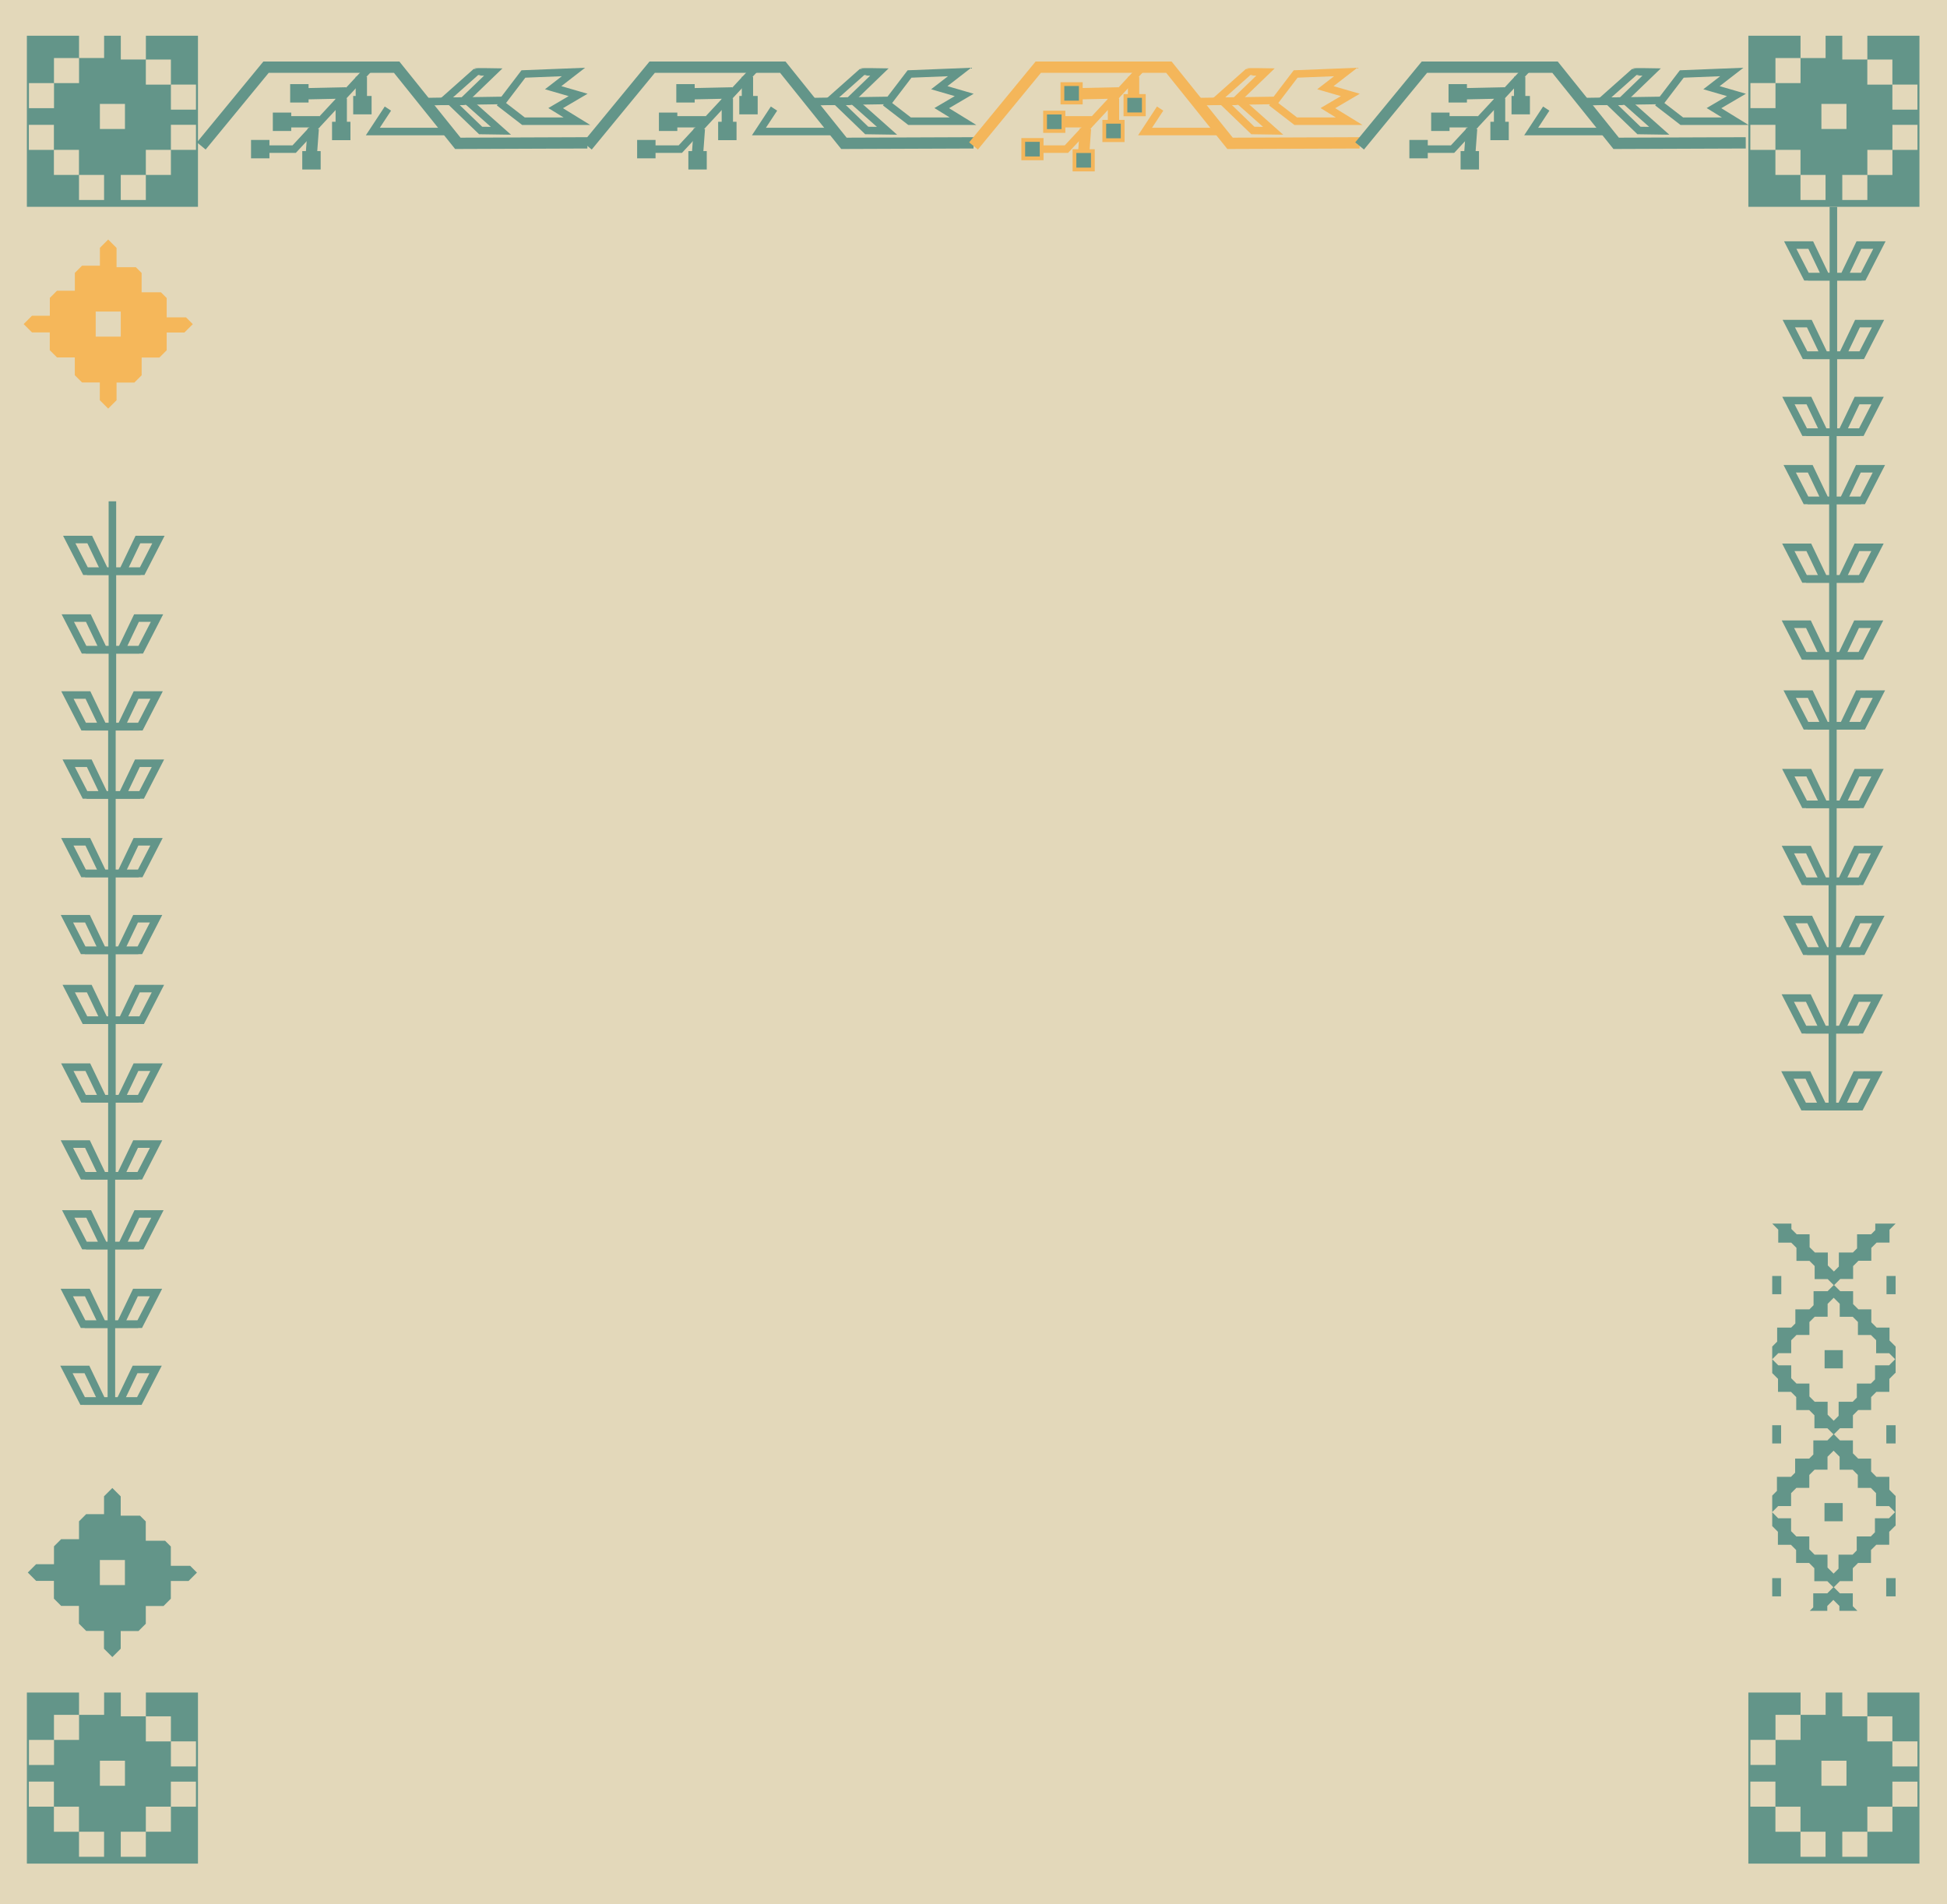 <?xml version="1.0" encoding="UTF-8"?>
<svg id="Layer_2" data-name="Layer 2" xmlns="http://www.w3.org/2000/svg" xmlns:xlink="http://www.w3.org/1999/xlink" viewBox="0 0 516.53 505.18">
  <defs>
    <style>
      .cls-1 {
        fill: #e3d8ba;
      }

      .cls-2, .cls-3 {
        fill: #639589;
      }

      .cls-3, .cls-4, .cls-5, .cls-6, .cls-7, .cls-8 {
        stroke-miterlimit: 10;
      }

      .cls-3, .cls-4, .cls-8 {
        stroke: #f4b65a;
      }

      .cls-9, .cls-5 {
        fill: #f5b75a;
      }

      .cls-4, .cls-5, .cls-6 {
        stroke-width: 2px;
      }

      .cls-4, .cls-6, .cls-10, .cls-11, .cls-7, .cls-8 {
        fill: none;
      }

      .cls-5, .cls-6, .cls-7 {
        stroke: #639589;
      }

      .cls-11 {
        clip-path: url(#clippath);
      }

      .cls-7, .cls-8 {
        stroke-width: 3px;
      }
    </style>
    <clipPath id="clippath">
      <rect class="cls-10" x="470.16" y="323.52" width="32.74" height="103.86"/>
    </clipPath>
  </defs>
  <g id="Layer_1-2" data-name="Layer 1">
    <rect class="cls-1" width="516.53" height="505.18"/>
    <g>
      <rect class="cls-2" x="7.13" y="449.06" width="45.39" height="45.39"/>
      <g>
        <rect class="cls-1" x="45.34" y="472.7" width="6.65" height="6.65" transform="translate(524.68 427.36) rotate(90)"/>
        <rect class="cls-1" x="38.69" y="479.34" width="6.65" height="6.65" transform="translate(524.68 440.65) rotate(90)"/>
        <rect class="cls-1" x="32.04" y="485.99" width="6.65" height="6.65" transform="translate(524.68 453.95) rotate(90)"/>
        <rect class="cls-1" x="20.97" y="448.33" width="6.65" height="6.65" transform="translate(475.95 427.36) rotate(90)"/>
        <rect class="cls-1" x="14.33" y="454.98" width="6.65" height="6.65" transform="translate(475.95 440.65) rotate(90)"/>
        <rect class="cls-1" x="7.68" y="461.62" width="6.65" height="6.65" transform="translate(475.95 453.95) rotate(90)"/>
        <rect class="cls-1" x="45.34" y="462.02" width="6.65" height="6.65" transform="translate(97.33 930.69) rotate(-180)"/>
        <rect class="cls-1" x="38.69" y="455.37" width="6.65" height="6.65" transform="translate(84.03 917.4) rotate(-180)"/>
        <rect class="cls-1" x="32.04" y="448.73" width="6.65" height="6.65" transform="translate(70.74 904.1) rotate(-180)"/>
        <rect class="cls-1" x="20.95" y="485.99" width="6.65" height="6.65" transform="translate(48.56 978.63) rotate(-180)"/>
        <rect class="cls-1" x="14.31" y="479.34" width="6.65" height="6.65" transform="translate(35.26 965.34) rotate(-180)"/>
        <rect class="cls-1" x="26.5" y="467.15" width="6.65" height="6.65" transform="translate(59.65 940.95) rotate(-180)"/>
        <rect class="cls-1" x="7.66" y="472.7" width="6.65" height="6.65" transform="translate(21.96 952.04) rotate(-180)"/>
      </g>
    </g>
    <g>
      <rect class="cls-2" x="7.13" y="9.48" width="45.39" height="45.39"/>
      <g>
        <rect class="cls-1" x="45.34" y="33.11" width="6.65" height="6.65" transform="translate(85.1 -12.23) rotate(90)"/>
        <rect class="cls-1" x="38.69" y="39.76" width="6.65" height="6.65" transform="translate(85.1 1.07) rotate(90)"/>
        <rect class="cls-1" x="32.04" y="46.41" width="6.65" height="6.65" transform="translate(85.1 14.37) rotate(90)"/>
        <rect class="cls-1" x="20.97" y="8.75" width="6.65" height="6.65" transform="translate(36.37 -12.23) rotate(90)"/>
        <rect class="cls-1" x="14.33" y="15.4" width="6.65" height="6.65" transform="translate(36.37 1.07) rotate(90)"/>
        <rect class="cls-1" x="7.68" y="22.04" width="6.65" height="6.65" transform="translate(36.37 14.37) rotate(90)"/>
        <rect class="cls-1" x="45.34" y="22.44" width="6.65" height="6.65" transform="translate(97.33 51.53) rotate(-180)"/>
        <rect class="cls-1" x="38.69" y="15.79" width="6.65" height="6.65" transform="translate(84.03 38.24) rotate(-180)"/>
        <rect class="cls-1" x="32.04" y="9.15" width="6.65" height="6.65" transform="translate(70.74 24.94) rotate(-180)"/>
        <rect class="cls-1" x="20.95" y="46.41" width="6.65" height="6.65" transform="translate(48.56 99.47) rotate(-180)"/>
        <rect class="cls-1" x="14.31" y="39.76" width="6.65" height="6.65" transform="translate(35.26 86.17) rotate(-180)"/>
        <rect class="cls-1" x="26.5" y="27.57" width="6.65" height="6.65" transform="translate(59.65 61.79) rotate(-180)"/>
        <rect class="cls-1" x="7.66" y="33.11" width="6.65" height="6.65" transform="translate(21.96 72.88) rotate(-180)"/>
      </g>
    </g>
    <g>
      <rect class="cls-2" x="463.83" y="449.06" width="45.39" height="45.39"/>
      <g>
        <rect class="cls-1" x="502.05" y="472.7" width="6.65" height="6.65" transform="translate(981.39 -29.35) rotate(90)"/>
        <rect class="cls-1" x="495.4" y="479.34" width="6.65" height="6.65" transform="translate(981.39 -16.05) rotate(90)"/>
        <rect class="cls-1" x="488.75" y="485.99" width="6.65" height="6.65" transform="translate(981.39 -2.76) rotate(90)"/>
        <rect class="cls-1" x="477.68" y="448.33" width="6.65" height="6.65" transform="translate(932.66 -29.35) rotate(90)"/>
        <rect class="cls-1" x="471.03" y="454.98" width="6.65" height="6.65" transform="translate(932.66 -16.05) rotate(90)"/>
        <rect class="cls-1" x="464.38" y="461.62" width="6.65" height="6.65" transform="translate(932.66 -2.76) rotate(90)"/>
        <rect class="cls-1" x="502.05" y="462.02" width="6.65" height="6.65" transform="translate(1010.74 930.69) rotate(-180)"/>
        <rect class="cls-1" x="495.4" y="455.37" width="6.65" height="6.65" transform="translate(997.44 917.4) rotate(-180)"/>
        <rect class="cls-1" x="488.75" y="448.73" width="6.65" height="6.65" transform="translate(984.15 904.1) rotate(-180)"/>
        <rect class="cls-1" x="477.66" y="485.99" width="6.65" height="6.65" transform="translate(961.97 978.63) rotate(-180)"/>
        <rect class="cls-1" x="471.01" y="479.34" width="6.65" height="6.65" transform="translate(948.67 965.34) rotate(-180)"/>
        <rect class="cls-1" x="483.2" y="467.15" width="6.65" height="6.65" transform="translate(973.06 940.95) rotate(-180)"/>
        <rect class="cls-1" x="464.36" y="472.7" width="6.65" height="6.65" transform="translate(935.37 952.04) rotate(-180)"/>
      </g>
    </g>
    <g>
      <rect class="cls-2" x="463.83" y="9.48" width="45.39" height="45.39"/>
      <g>
        <rect class="cls-1" x="502.05" y="33.11" width="6.65" height="6.65" transform="translate(541.81 -468.93) rotate(90)"/>
        <rect class="cls-1" x="495.4" y="39.76" width="6.65" height="6.65" transform="translate(541.81 -455.63) rotate(90)"/>
        <rect class="cls-1" x="488.75" y="46.41" width="6.65" height="6.65" transform="translate(541.81 -442.34) rotate(90)"/>
        <rect class="cls-1" x="477.68" y="8.75" width="6.65" height="6.65" transform="translate(493.07 -468.93) rotate(90)"/>
        <rect class="cls-1" x="471.03" y="15.4" width="6.65" height="6.65" transform="translate(493.07 -455.63) rotate(90)"/>
        <rect class="cls-1" x="464.38" y="22.04" width="6.65" height="6.65" transform="translate(493.07 -442.34) rotate(90)"/>
        <rect class="cls-1" x="502.05" y="22.44" width="6.65" height="6.65" transform="translate(1010.74 51.53) rotate(-180)"/>
        <rect class="cls-1" x="495.4" y="15.79" width="6.65" height="6.65" transform="translate(997.44 38.24) rotate(-180)"/>
        <rect class="cls-1" x="488.75" y="9.15" width="6.65" height="6.65" transform="translate(984.15 24.94) rotate(-180)"/>
        <rect class="cls-1" x="477.66" y="46.41" width="6.65" height="6.65" transform="translate(961.97 99.47) rotate(-180)"/>
        <rect class="cls-1" x="471.01" y="39.76" width="6.65" height="6.65" transform="translate(948.67 86.17) rotate(-180)"/>
        <rect class="cls-1" x="483.2" y="27.57" width="6.65" height="6.65" transform="translate(973.06 61.79) rotate(-180)"/>
        <rect class="cls-1" x="464.36" y="33.11" width="6.65" height="6.65" transform="translate(935.37 72.88) rotate(-180)"/>
      </g>
    </g>
    <path class="cls-2" d="m32.04,432.74h4.71l1.93-1.93v-4.71h4.71l1.93-1.93v-4.71h4.71l2.22-2.22-1.8-1.8h-5.13v-5.13l-1.52-1.52h-5.13v-5.13l-1.52-1.52h-5.13v-5.13l-2.22-2.22-2.2,2.2v4.75h-4.75l-1.89,1.89v4.75h-4.75l-1.89,1.89v4.75h-4.75l-2.2,2.2,2.22,2.22h4.71v4.71l1.93,1.93h4.71v4.71l1.93,1.93h4.71v4.71l2.22,2.22,2.22-2.22v-4.71Zm-5.55-12.19v-6.65h6.65v6.65h-6.65Z"/>
    <path class="cls-9" d="m30.94,101.5h4.71l1.93-1.93v-4.71h4.71l1.93-1.93v-4.71h4.71l2.22-2.22-1.8-1.8h-5.13v-5.13l-1.52-1.52h-5.13v-5.13l-1.52-1.52h-5.13v-5.13l-2.22-2.22-2.2,2.2v4.75h-4.75l-1.89,1.89v4.75h-4.75l-1.89,1.89v4.75h-4.75l-2.2,2.2,2.22,2.22h4.71v4.71l1.93,1.93h4.71v4.71l1.93,1.93h4.71v4.71l2.22,2.22,2.22-2.22v-4.71Zm-5.55-12.19v-6.65h6.65v6.65h-6.65Z"/>
    <g class="cls-11">
      <g>
        <rect class="cls-2" x="470.16" y="338.54" width="2.41" height="4.83"/>
        <rect class="cls-2" x="470.16" y="378.14" width="2.36" height="4.83"/>
        <rect class="cls-2" x="470.16" y="418.71" width="2.33" height="4.83"/>
        <rect class="cls-2" x="470.16" y="458.3" width="2.27" height="4.83"/>
        <rect class="cls-2" x="500.48" y="338.54" width="2.42" height="4.83"/>
        <rect class="cls-2" x="470.16" y="498.14" width="2.24" height="4.83"/>
        <rect class="cls-2" x="500.34" y="458.3" width="2.56" height="4.83"/>
        <rect class="cls-2" x="500.4" y="418.71" width="2.5" height="4.83"/>
        <rect class="cls-2" x="500.43" y="378.14" width="2.47" height="4.83"/>
        <rect class="cls-2" x="500.31" y="498.14" width="2.59" height="4.83"/>
        <rect class="cls-2" x="483.94" y="478.22" width="4.83" height="4.83"/>
        <rect class="cls-2" x="483.97" y="438.38" width="4.83" height="4.83"/>
        <rect class="cls-2" x="484.03" y="398.79" width="4.83" height="4.83"/>
        <polygon class="cls-2" points="475.2 559.67 475.2 556.25 476.6 554.84 480.03 554.84 480.03 551.42 481.43 550.01 484.86 550.01 484.86 546.59 486.47 544.98 488.07 546.57 488.07 550.03 491.52 550.03 492.9 551.4 492.9 554.86 496.35 554.86 497.73 556.24 497.73 559.69 501.18 559.69 502.78 561.29 501.17 562.9 497.44 562.9 497.44 566.63 496.34 567.73 492.61 567.73 492.61 571.46 491.51 572.56 487.78 572.56 487.78 576.29 486.74 577.33 491.57 577.33 491.57 576.17 492.97 574.76 496.4 574.76 496.4 571.34 497.8 569.93 501.23 569.93 501.23 566.51 502.84 564.89 502.9 564.95 502.9 556.24 502.67 556.47 501.06 554.85 501.06 551.43 497.63 551.43 496.23 550.02 496.23 546.6 492.8 546.6 491.4 545.19 491.4 541.77 487.97 541.77 486.36 540.15 487.97 538.54 491.4 538.54 491.4 535.11 492.8 533.71 496.23 533.71 496.23 530.28 497.63 528.88 501.06 528.88 501.06 525.45 502.67 523.84 502.9 524.07 502.9 516.7 502.73 516.87 501.11 515.26 501.11 511.83 497.69 511.83 496.28 510.43 496.28 507 492.86 507 491.45 505.6 491.45 502.17 488.03 502.17 486.41 500.56 488.03 498.94 491.45 498.94 491.45 495.52 492.86 494.11 496.28 494.11 496.28 490.69 497.69 489.28 501.11 489.28 501.11 485.86 502.73 484.24 502.9 484.42 502.9 476.89 502.76 477.03 501.14 475.42 501.14 471.99 497.72 471.99 496.31 470.59 496.31 467.16 492.89 467.16 491.48 465.76 491.48 462.33 488.06 462.33 486.44 460.72 488.06 459.1 491.48 459.1 491.48 455.68 492.89 454.27 496.31 454.27 496.31 450.85 497.72 449.44 501.14 449.44 501.14 446.02 502.76 444.4 502.9 444.55 502.9 437.35 502.81 437.43 501.2 435.82 501.2 432.4 497.77 432.4 496.37 430.99 496.37 427.57 492.94 427.57 491.54 426.16 491.54 422.74 488.11 422.74 486.5 421.12 488.11 419.51 491.54 419.51 491.54 416.08 492.94 414.68 496.37 414.68 496.37 411.25 497.77 409.85 501.2 409.85 501.2 406.42 502.81 404.81 502.9 404.89 502.9 396.81 502.84 396.87 501.23 395.25 501.23 391.83 497.8 391.83 496.4 390.42 496.4 387 492.97 387 491.57 385.59 491.57 382.17 488.14 382.17 486.53 380.55 488.14 378.94 491.57 378.94 491.57 375.51 492.97 374.11 496.4 374.11 496.4 370.68 497.8 369.28 501.23 369.28 501.23 365.85 502.84 364.24 502.9 364.3 502.9 357.27 502.9 357.27 501.28 355.66 501.28 352.23 497.86 352.23 496.45 350.83 496.45 347.4 493.03 347.4 491.62 346 491.62 342.57 488.2 342.57 486.59 340.96 488.2 339.34 491.62 339.34 491.62 335.92 493.03 334.51 496.45 334.51 496.45 331.09 497.86 329.68 501.28 329.68 501.28 326.26 502.9 324.64 497.5 324.64 497.5 326.38 496.4 327.48 492.67 327.48 492.67 331.21 491.57 332.31 487.84 332.31 487.84 336.04 486.53 337.35 484.91 335.74 484.91 332.31 481.49 332.31 480.08 330.91 480.08 327.48 476.66 327.48 475.25 326.08 475.25 324.64 470.16 324.64 470.16 324.64 471.76 326.24 471.76 329.7 475.21 329.7 476.59 331.07 476.59 334.53 480.04 334.53 481.42 335.9 481.42 339.36 484.87 339.36 486.47 340.96 484.86 342.57 481.13 342.57 481.13 346.3 480.03 347.4 476.3 347.4 476.3 351.13 475.2 352.23 471.47 352.23 471.47 355.96 470.16 357.27 470.16 360.63 471.77 359.02 475.2 359.02 475.2 355.59 476.6 354.19 480.03 354.19 480.03 350.76 481.43 349.36 484.86 349.36 484.86 345.93 486.47 344.32 488.07 345.92 488.07 349.37 491.52 349.37 492.9 350.75 492.9 354.2 496.35 354.2 497.73 355.58 497.73 359.03 501.18 359.03 502.78 360.63 501.17 362.25 497.44 362.25 497.44 365.98 496.34 367.08 492.61 367.08 492.61 370.81 491.51 371.91 487.78 371.91 487.78 375.64 486.47 376.95 484.86 375.33 484.86 371.91 481.43 371.91 480.03 370.5 480.03 367.08 476.6 367.08 475.2 365.67 475.2 362.25 471.77 362.25 470.16 360.63 470.16 364.3 471.7 365.84 471.7 369.29 475.15 369.29 476.53 370.67 476.53 374.12 479.98 374.12 481.36 375.5 481.36 378.95 484.81 378.95 486.41 380.55 484.8 382.17 481.07 382.17 481.07 385.9 479.97 387 476.24 387 476.24 390.73 475.14 391.83 471.41 391.83 471.41 395.56 470.16 396.81 470.16 401.17 471.74 399.59 475.17 399.59 475.17 396.16 476.57 394.76 480 394.76 480 391.33 481.4 389.93 484.83 389.93 484.83 386.5 486.44 384.89 488.04 386.49 488.04 389.94 491.5 389.94 492.87 391.32 492.87 394.77 496.33 394.77 497.7 396.15 497.7 399.6 501.16 399.6 502.76 401.2 501.14 402.82 497.41 402.82 497.41 406.54 496.31 407.65 492.58 407.65 492.58 411.37 491.48 412.48 487.75 412.48 487.75 416.2 486.44 417.51 484.83 415.9 484.83 412.48 481.4 412.48 480 411.07 480 407.65 476.57 407.65 475.17 406.24 475.17 402.82 471.74 402.82 470.16 401.23 470.16 404.89 471.67 406.41 471.67 409.86 475.13 409.86 476.5 411.24 476.5 414.69 479.96 414.69 481.33 416.07 481.33 419.52 484.79 419.52 486.38 421.12 484.77 422.74 481.04 422.74 481.04 426.46 479.94 427.57 476.21 427.57 476.21 431.29 475.11 432.4 471.38 432.4 471.38 436.12 470.16 437.35 470.16 440.71 471.69 439.18 475.11 439.18 475.11 435.76 476.52 434.35 479.94 434.35 479.94 430.93 481.35 429.52 484.77 429.52 484.77 426.1 486.38 424.48 487.98 426.08 487.98 429.54 491.44 429.54 492.81 430.91 492.81 434.37 496.27 434.37 497.64 435.74 497.64 439.2 501.1 439.2 502.7 440.8 501.08 442.41 497.36 442.41 497.36 446.14 496.25 447.24 492.53 447.24 492.53 450.97 491.42 452.07 487.7 452.07 487.7 455.8 486.38 457.11 484.77 455.5 484.77 452.07 481.35 452.07 479.94 450.67 479.94 447.24 476.52 447.24 475.11 445.84 475.11 442.41 471.69 442.41 470.16 440.88 470.16 444.55 471.61 446 471.61 449.46 475.07 449.46 476.44 450.83 476.44 454.29 479.9 454.29 481.27 455.66 481.27 459.12 484.73 459.12 486.33 460.72 484.71 462.33 480.98 462.33 480.98 466.06 479.88 467.16 476.15 467.16 476.15 470.89 475.05 471.99 471.32 471.99 471.32 475.72 470.16 476.89 470.16 480.52 471.66 479.02 475.08 479.02 475.08 475.6 476.49 474.19 479.91 474.19 479.91 470.77 481.32 469.36 484.74 469.36 484.74 465.94 486.36 464.32 487.96 465.92 487.96 469.38 491.41 469.38 492.79 470.75 492.79 474.21 496.24 474.21 497.62 475.58 497.62 479.04 501.07 479.04 502.67 480.64 501.06 482.25 497.33 482.25 497.33 485.98 496.23 487.08 492.5 487.08 492.5 490.81 491.4 491.91 487.67 491.91 487.67 495.64 486.36 496.95 484.74 495.34 484.74 491.91 481.32 491.91 479.91 490.51 479.91 487.08 476.49 487.08 475.08 485.68 475.08 482.25 471.66 482.25 470.16 480.75 470.16 484.42 471.59 485.84 471.59 489.3 475.04 489.3 476.42 490.67 476.42 494.13 479.87 494.13 481.25 495.5 481.25 498.96 484.7 498.96 486.3 500.56 484.68 502.17 480.96 502.17 480.96 505.9 479.85 507 476.13 507 476.13 510.73 475.02 511.83 471.3 511.83 471.3 515.56 470.16 516.7 470.16 520.06 471.6 518.62 475.02 518.62 475.02 515.2 476.43 513.79 479.85 513.79 479.85 510.37 481.26 508.96 484.68 508.96 484.68 505.53 486.3 503.92 487.9 505.52 487.9 508.97 491.35 508.97 492.73 510.35 492.73 513.8 496.18 513.8 497.56 515.18 497.56 518.63 501.01 518.63 502.61 520.23 501 521.85 497.27 521.85 497.27 525.58 496.17 526.68 492.44 526.68 492.44 530.41 491.34 531.51 487.61 531.51 487.61 535.24 486.3 536.55 484.68 534.93 484.68 531.51 481.26 531.51 479.85 530.1 479.85 526.68 476.43 526.68 475.02 525.27 475.02 521.85 471.6 521.85 470.16 520.41 470.16 524.07 471.53 525.44 471.53 528.89 474.98 528.89 476.36 530.27 476.36 533.72 479.81 533.72 481.19 535.1 481.19 538.55 484.64 538.55 486.24 540.15 484.63 541.77 480.9 541.77 480.9 545.5 479.8 546.6 476.07 546.6 476.07 550.33 474.97 551.43 471.24 551.43 471.24 555.16 470.16 556.24 470.16 561.29 471.77 559.67 475.2 559.67"/>
        <rect class="cls-2" x="484.06" y="358.22" width="4.83" height="4.83"/>
        <polygon class="cls-2" points="502.9 324.64 502.9 324.64 502.9 324.64 502.9 324.64"/>
      </g>
    </g>
    <g>
      <polyline class="cls-7" points="53.4 38.72 70.58 17.82 105.23 17.82 121.46 38.03 155.83 37.9"/>
      <polyline class="cls-6" points="71.34 39.57 78.04 39.57 98.23 17.82"/>
      <line class="cls-7" x1="91.89" y1="24.65" x2="81.47" y2="24.87"/>
      <line class="cls-7" x1="90.53" y1="26.12" x2="90.53" y2="33.37"/>
      <line class="cls-7" x1="84.78" y1="32.31" x2="75.86" y2="32.31"/>
      <line class="cls-7" x1="83.1" y1="34.12" x2="82.62" y2="40.67"/>
      <line class="cls-7" x1="95.86" y1="20.38" x2="95.86" y2="26.82"/>
      <rect class="cls-2" x="66.6" y="37.13" width="4.88" height="4.88"/>
      <rect class="cls-2" x="72.38" y="29.87" width="4.88" height="4.88"/>
      <rect class="cls-2" x="76.98" y="22.32" width="4.88" height="4.88"/>
      <rect class="cls-2" x="80.19" y="40.09" width="4.88" height="4.88"/>
      <rect class="cls-2" x="88.09" y="32.31" width="4.88" height="4.88"/>
      <rect class="cls-2" x="93.7" y="25.46" width="4.88" height="4.88"/>
      <polyline class="cls-6" points="118.94 34.9 98.91 34.9 102.91 28.81"/>
      <polyline class="cls-6" points="113.5 26.95 133.52 26.64 138.86 19.63 152.14 19.1 146.75 23.27 153.37 25.19 147.41 28.69 153.06 32.16 138.88 32.16 132.41 27.17"/>
      <path class="cls-6" d="m126.26,19.1c.11-.08,4.61,0,4.61,0l-7.99,7.7-5.38.08,8.76-7.78Z"/>
      <path class="cls-6" d="m124.13,26.92c-.11-.08-4.61,0-4.61,0l7.99,7.7,5.38.08-8.76-7.78Z"/>
    </g>
    <g>
      <polyline class="cls-7" points="155.83 38.72 173.02 17.82 207.67 17.82 223.89 38.03 258.27 37.9"/>
      <polyline class="cls-6" points="173.77 39.57 180.48 39.57 200.67 17.82"/>
      <line class="cls-7" x1="194.33" y1="24.65" x2="183.91" y2="24.87"/>
      <line class="cls-7" x1="192.96" y1="26.12" x2="192.96" y2="33.37"/>
      <line class="cls-7" x1="187.22" y1="32.31" x2="178.29" y2="32.31"/>
      <line class="cls-7" x1="185.54" y1="34.12" x2="185.06" y2="40.67"/>
      <line class="cls-7" x1="198.29" y1="20.38" x2="198.29" y2="26.82"/>
      <rect class="cls-2" x="169.03" y="37.13" width="4.88" height="4.88"/>
      <rect class="cls-2" x="174.81" y="29.87" width="4.88" height="4.88"/>
      <rect class="cls-2" x="179.42" y="22.32" width="4.88" height="4.88"/>
      <rect class="cls-2" x="182.62" y="40.09" width="4.88" height="4.88"/>
      <rect class="cls-2" x="190.52" y="32.31" width="4.88" height="4.88"/>
      <rect class="cls-2" x="196.13" y="25.46" width="4.88" height="4.88"/>
      <polyline class="cls-6" points="221.37 34.9 201.34 34.9 205.34 28.81"/>
      <polyline class="cls-6" points="215.93 26.95 235.95 26.64 241.3 19.63 254.57 19.1 249.19 23.27 255.8 25.19 249.84 28.69 255.49 32.16 241.31 32.16 234.84 27.17"/>
      <path class="cls-6" d="m228.7,19.1c.11-.08,4.61,0,4.61,0l-7.99,7.7-5.38.08,8.76-7.78Z"/>
      <path class="cls-6" d="m226.56,26.92c-.11-.08-4.61,0-4.61,0l7.99,7.7,5.38.08-8.76-7.78Z"/>
    </g>
    <g>
      <polyline class="cls-8" points="258.27 38.72 275.45 17.82 310.1 17.82 326.33 38.03 360.7 37.9"/>
      <polyline class="cls-4" points="276.21 39.57 282.91 39.57 303.1 17.82"/>
      <line class="cls-8" x1="296.76" y1="24.65" x2="286.34" y2="24.87"/>
      <line class="cls-8" x1="295.4" y1="26.12" x2="295.4" y2="33.37"/>
      <line class="cls-8" x1="289.65" y1="32.31" x2="280.73" y2="32.31"/>
      <line class="cls-8" x1="287.97" y1="34.12" x2="287.49" y2="40.67"/>
      <line class="cls-8" x1="300.73" y1="20.38" x2="300.73" y2="26.82"/>
      <rect class="cls-3" x="271.46" y="37.13" width="4.88" height="4.88"/>
      <rect class="cls-3" x="277.25" y="29.87" width="4.88" height="4.88"/>
      <rect class="cls-3" x="281.85" y="22.32" width="4.88" height="4.88"/>
      <rect class="cls-3" x="285.05" y="40.09" width="4.88" height="4.88"/>
      <rect class="cls-3" x="292.96" y="32.31" width="4.88" height="4.88"/>
      <rect class="cls-3" x="298.57" y="25.46" width="4.88" height="4.88"/>
      <polyline class="cls-4" points="323.81 34.9 303.78 34.9 307.78 28.81"/>
      <polyline class="cls-4" points="318.37 26.95 338.39 26.64 343.73 19.63 357.01 19.1 351.62 23.27 358.24 25.19 352.28 28.69 357.93 32.16 343.75 32.16 337.28 27.17"/>
      <path class="cls-4" d="m331.13,19.1c.11-.08,4.61,0,4.61,0l-7.99,7.7-5.38.08,8.76-7.78Z"/>
      <path class="cls-4" d="m329,26.92c-.11-.08-4.61,0-4.61,0l7.99,7.7,5.38.08-8.76-7.78Z"/>
    </g>
    <g>
      <polyline class="cls-7" points="360.7 38.72 377.89 17.82 412.54 17.82 428.76 38.03 463.14 37.9"/>
      <polyline class="cls-6" points="378.64 39.57 385.35 39.57 405.54 17.82"/>
      <line class="cls-7" x1="399.2" y1="24.65" x2="388.77" y2="24.87"/>
      <line class="cls-7" x1="397.83" y1="26.12" x2="397.83" y2="33.37"/>
      <line class="cls-7" x1="392.09" y1="32.31" x2="383.16" y2="32.31"/>
      <line class="cls-7" x1="390.41" y1="34.12" x2="389.93" y2="40.67"/>
      <line class="cls-7" x1="403.16" y1="20.38" x2="403.16" y2="26.82"/>
      <rect class="cls-2" x="373.9" y="37.13" width="4.88" height="4.88"/>
      <rect class="cls-2" x="379.68" y="29.87" width="4.88" height="4.88"/>
      <rect class="cls-2" x="384.29" y="22.32" width="4.88" height="4.88"/>
      <rect class="cls-2" x="387.49" y="40.09" width="4.88" height="4.88"/>
      <rect class="cls-2" x="395.39" y="32.31" width="4.88" height="4.88"/>
      <rect class="cls-2" x="401" y="25.46" width="4.88" height="4.88"/>
      <polyline class="cls-6" points="426.24 34.9 406.21 34.9 410.21 28.81"/>
      <polyline class="cls-6" points="420.8 26.95 440.82 26.64 446.17 19.63 459.44 19.1 454.05 23.27 460.67 25.19 454.71 28.69 460.36 32.16 446.18 32.16 439.71 27.17"/>
      <path class="cls-6" d="m433.57,19.1c.11-.08,4.61,0,4.61,0l-7.99,7.7-5.38.08,8.76-7.78Z"/>
      <path class="cls-6" d="m431.43,26.92c-.11-.08-4.61,0-4.61,0l7.99,7.7,5.38.08-8.76-7.78Z"/>
    </g>
    <g>
      <g>
        <line class="cls-5" x1="486.39" y1="115.1" x2="486.39" y2="54.89"/>
        <g>
          <polyline class="cls-6" points="488.65 114.68 492.67 106.27 498.12 106.27 493.79 114.68 479.18 114.68"/>
          <polyline class="cls-6" points="483.92 114.68 479.9 106.27 474.46 106.27 478.78 114.68 493.39 114.68"/>
        </g>
        <g>
          <polyline class="cls-6" points="488.76 94.27 492.78 85.86 498.22 85.86 493.9 94.27 479.29 94.27"/>
          <polyline class="cls-6" points="484.03 94.27 480.01 85.86 474.56 85.86 478.89 94.27 493.5 94.27"/>
        </g>
        <g>
          <polyline class="cls-6" points="489.13 73.43 493.16 65.02 498.6 65.02 494.28 73.43 479.66 73.43"/>
          <polyline class="cls-6" points="484.41 73.43 480.38 65.02 474.94 65.02 479.26 73.43 493.88 73.43"/>
        </g>
      </g>
      <g>
        <line class="cls-5" x1="486.26" y1="174.45" x2="486.26" y2="114.24"/>
        <g>
          <polyline class="cls-6" points="488.51 174.03 492.54 165.62 497.98 165.62 493.66 174.03 479.05 174.03"/>
          <polyline class="cls-6" points="483.79 174.03 479.77 165.62 474.32 165.62 478.64 174.03 493.26 174.03"/>
        </g>
        <g>
          <polyline class="cls-6" points="488.62 153.62 492.64 145.21 498.09 145.21 493.76 153.62 479.15 153.62"/>
          <polyline class="cls-6" points="483.89 153.62 479.87 145.21 474.43 145.21 478.75 153.62 493.36 153.62"/>
        </g>
        <g>
          <polyline class="cls-6" points="489 132.78 493.02 124.37 498.46 124.37 494.14 132.78 479.53 132.78"/>
          <polyline class="cls-6" points="484.27 132.78 480.25 124.37 474.8 124.37 479.13 132.78 493.74 132.78"/>
        </g>
      </g>
      <g>
        <line class="cls-5" x1="486.26" y1="234.25" x2="486.26" y2="174.03"/>
        <g>
          <polyline class="cls-6" points="488.51 233.82 492.54 225.41 497.98 225.41 493.66 233.82 479.05 233.82"/>
          <polyline class="cls-6" points="483.79 233.82 479.77 225.41 474.32 225.41 478.64 233.82 493.26 233.82"/>
        </g>
        <g>
          <polyline class="cls-6" points="488.62 213.41 492.64 205.01 498.09 205.01 493.76 213.41 479.15 213.41"/>
          <polyline class="cls-6" points="483.89 213.41 479.87 205.01 474.43 205.01 478.75 213.41 493.36 213.41"/>
        </g>
        <g>
          <polyline class="cls-6" points="489 192.57 493.02 184.17 498.46 184.17 494.14 192.57 479.53 192.57"/>
          <polyline class="cls-6" points="484.27 192.57 480.25 184.17 474.8 184.17 479.13 192.57 493.74 192.57"/>
        </g>
      </g>
      <g>
        <line class="cls-5" x1="486.12" y1="294.04" x2="486.12" y2="233.82"/>
        <g>
          <polyline class="cls-6" points="488.38 293.61 492.4 285.21 497.85 285.21 493.52 293.61 478.91 293.61"/>
          <polyline class="cls-6" points="483.65 293.61 479.63 285.21 474.19 285.21 478.51 293.61 493.12 293.61"/>
        </g>
        <g>
          <polyline class="cls-6" points="488.48 273.21 492.51 264.8 497.95 264.8 493.63 273.21 479.02 273.21"/>
          <polyline class="cls-6" points="483.76 273.21 479.74 264.8 474.29 264.8 478.61 273.21 493.23 273.21"/>
        </g>
        <g>
          <polyline class="cls-6" points="488.86 252.37 492.88 243.96 498.33 243.96 494.01 252.37 479.39 252.37"/>
          <polyline class="cls-6" points="484.14 252.37 480.11 243.96 474.67 243.96 478.99 252.37 493.6 252.37"/>
        </g>
      </g>
    </g>
    <g>
      <g>
        <line class="cls-5" x1="29.82" y1="193.23" x2="29.82" y2="133.01"/>
        <g>
          <polyline class="cls-6" points="32.08 192.81 36.1 184.4 41.55 184.4 37.22 192.81 22.61 192.81"/>
          <polyline class="cls-6" points="27.36 192.81 23.33 184.4 17.89 184.4 22.21 192.81 36.82 192.81"/>
        </g>
        <g>
          <polyline class="cls-6" points="32.19 172.4 36.21 163.99 41.65 163.99 37.33 172.4 22.72 172.4"/>
          <polyline class="cls-6" points="27.46 172.4 23.44 163.99 17.99 163.99 22.32 172.4 36.93 172.4"/>
        </g>
        <g>
          <polyline class="cls-6" points="32.56 151.56 36.59 143.15 42.03 143.15 37.71 151.56 23.09 151.56"/>
          <polyline class="cls-6" points="27.84 151.56 23.81 143.15 18.37 143.15 22.69 151.56 37.31 151.56"/>
        </g>
      </g>
      <g>
        <line class="cls-5" x1="29.69" y1="252.58" x2="29.69" y2="192.36"/>
        <g>
          <polyline class="cls-6" points="31.94 252.16 35.97 243.75 41.41 243.75 37.09 252.16 22.48 252.16"/>
          <polyline class="cls-6" points="27.22 252.16 23.2 243.75 17.75 243.75 22.08 252.16 36.69 252.16"/>
        </g>
        <g>
          <polyline class="cls-6" points="32.05 231.75 36.07 223.34 41.52 223.34 37.19 231.75 22.58 231.75"/>
          <polyline class="cls-6" points="27.33 231.75 23.3 223.34 17.86 223.34 22.18 231.75 36.79 231.75"/>
        </g>
        <g>
          <polyline class="cls-6" points="32.43 210.91 36.45 202.5 41.9 202.5 37.57 210.91 22.96 210.91"/>
          <polyline class="cls-6" points="27.7 210.91 23.68 202.5 18.23 202.5 22.56 210.91 37.17 210.91"/>
        </g>
      </g>
      <g>
        <line class="cls-5" x1="29.69" y1="312.37" x2="29.69" y2="252.16"/>
        <g>
          <polyline class="cls-6" points="31.94 311.95 35.97 303.54 41.41 303.54 37.09 311.95 22.48 311.95"/>
          <polyline class="cls-6" points="27.22 311.95 23.2 303.54 17.75 303.54 22.08 311.95 36.69 311.95"/>
        </g>
        <g>
          <polyline class="cls-6" points="32.05 291.54 36.07 283.14 41.52 283.14 37.19 291.54 22.58 291.54"/>
          <polyline class="cls-6" points="27.33 291.54 23.3 283.14 17.86 283.14 22.18 291.54 36.79 291.54"/>
        </g>
        <g>
          <polyline class="cls-6" points="32.43 270.7 36.45 262.29 41.9 262.29 37.57 270.7 22.96 270.7"/>
          <polyline class="cls-6" points="27.7 270.7 23.68 262.29 18.23 262.29 22.56 270.7 37.17 270.7"/>
        </g>
      </g>
      <g>
        <line class="cls-5" x1="29.55" y1="372.17" x2="29.55" y2="311.95"/>
        <g>
          <polyline class="cls-6" points="31.81 371.74 35.83 363.34 41.28 363.34 36.95 371.74 22.34 371.74"/>
          <polyline class="cls-6" points="27.08 371.74 23.06 363.34 17.62 363.34 21.94 371.74 36.55 371.74"/>
        </g>
        <g>
          <polyline class="cls-6" points="31.91 351.34 35.94 342.93 41.38 342.93 37.06 351.34 22.45 351.34"/>
          <polyline class="cls-6" points="27.19 351.34 23.17 342.93 17.72 342.93 22.05 351.34 36.66 351.34"/>
        </g>
        <g>
          <polyline class="cls-6" points="32.29 330.49 36.31 322.09 41.76 322.09 37.44 330.49 22.82 330.49"/>
          <polyline class="cls-6" points="27.57 330.49 23.54 322.09 18.1 322.09 22.42 330.49 37.03 330.49"/>
        </g>
      </g>
    </g>
  </g>
</svg>